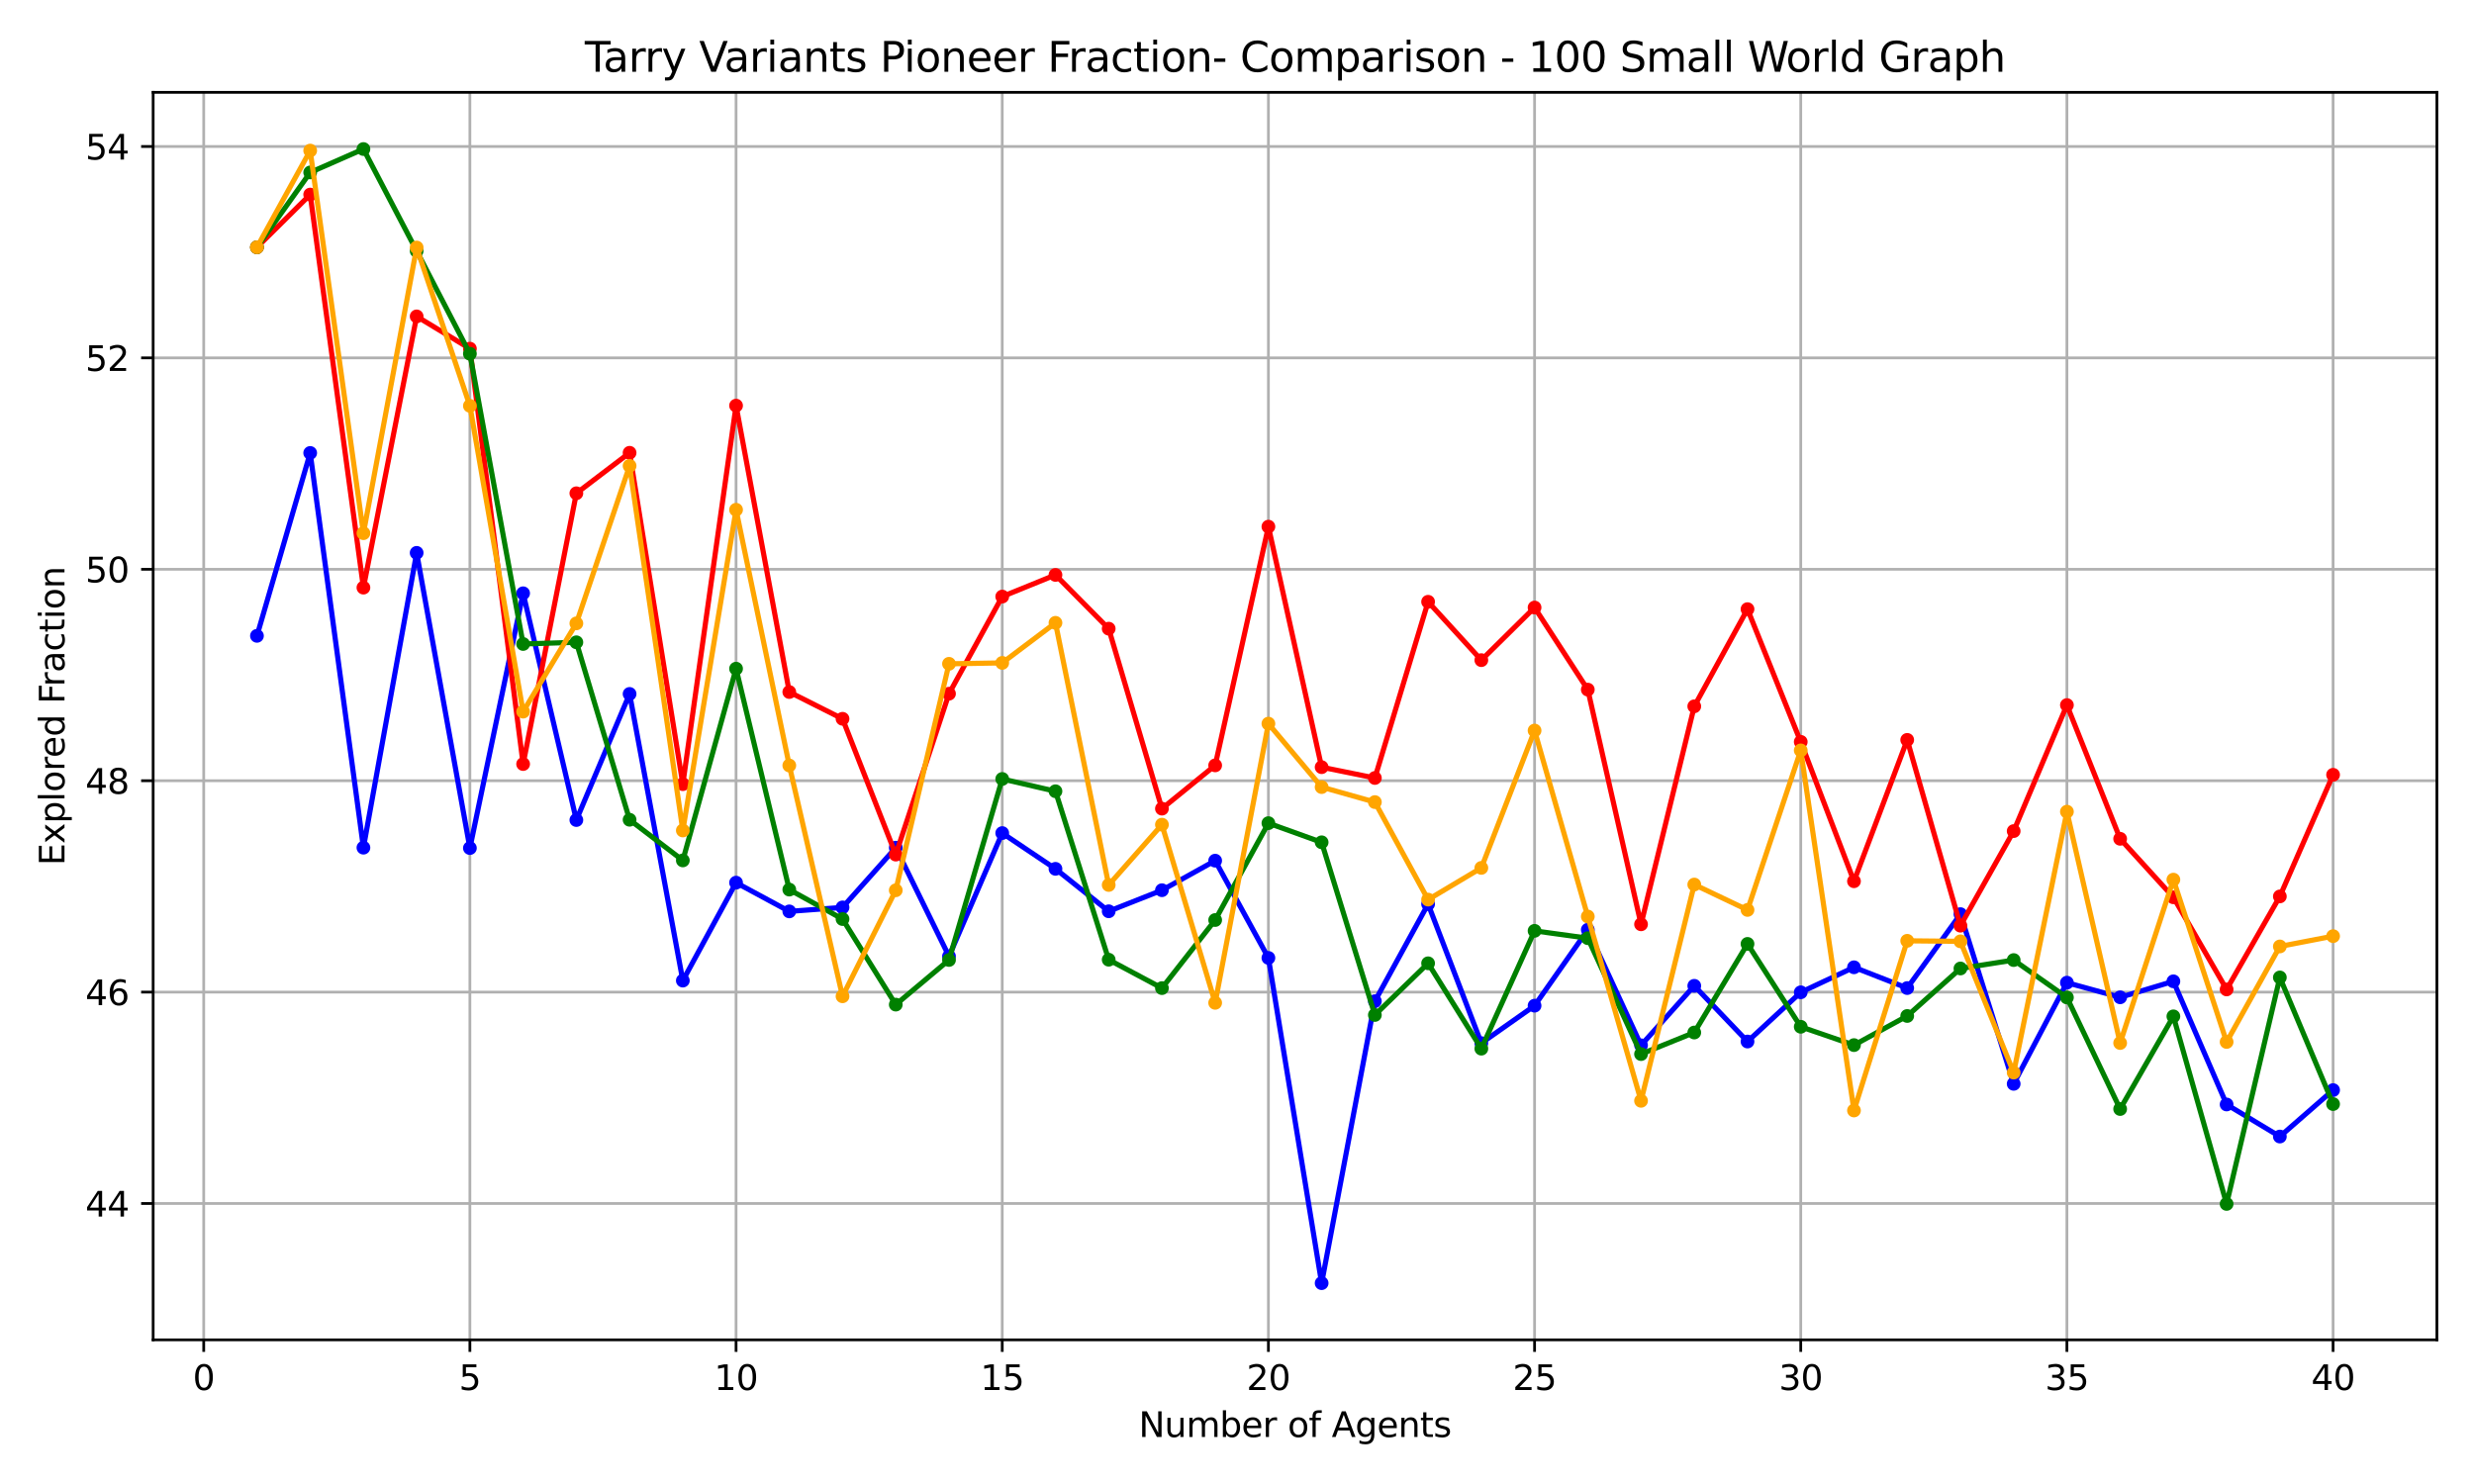 <?xml version="1.0" encoding="utf-8" standalone="no"?>
<!DOCTYPE svg PUBLIC "-//W3C//DTD SVG 1.1//EN"
  "http://www.w3.org/Graphics/SVG/1.1/DTD/svg11.dtd">
<svg xmlns:xlink="http://www.w3.org/1999/xlink" width="720pt" height="432pt" viewBox="0 0 720 432" xmlns="http://www.w3.org/2000/svg" version="1.1">
 <defs>
  <style type="text/css">*{stroke-linejoin: round; stroke-linecap: butt}</style>
 </defs>
 <g id="figure_1">
  <g id="patch_1">
   <path d="M 0 432 
L 720 432 
L 720 0 
L 0 0 
z
" style="fill: #ffffff"/>
  </g>
  <g id="axes_1">
   <g id="patch_2">
    <path d="M 44.57 390.04 
L 709.2 390.04 
L 709.2 26.88 
L 44.57 26.88 
z
" style="fill: #ffffff"/>
   </g>
   <g id="matplotlib.axis_1">
    <g id="xtick_1">
     <g id="line2d_1">
      <path d="M 59.288 390.04 
L 59.288 26.88 
" clip-path="url(#p7e741eb020)" style="fill: none; stroke: #b0b0b0; stroke-width: 0.8; stroke-linecap: square"/>
     </g>
     <g id="line2d_2">
      <defs>
       <path id="m0d3b7a747f" d="M 0 0 
L 0 3.5 
" style="stroke: #000000; stroke-width: 0.8"/>
      </defs>
      <g>
       <use xlink:href="#m0d3b7a747f" x="59.288" y="390.04" style="stroke: #000000; stroke-width: 0.8"/>
      </g>
     </g>
     <g id="text_1">
      <!-- 0 -->
      <g transform="translate(56.107 404.638) scale(0.1 -0.1)">
       <defs>
        <path id="DejaVuSans-30" d="M 2034 4250 
Q 1547 4250 1301 3770 
Q 1056 3291 1056 2328 
Q 1056 1369 1301 889 
Q 1547 409 2034 409 
Q 2525 409 2770 889 
Q 3016 1369 3016 2328 
Q 3016 3291 2770 3770 
Q 2525 4250 2034 4250 
z
M 2034 4750 
Q 2819 4750 3233 4129 
Q 3647 3509 3647 2328 
Q 3647 1150 3233 529 
Q 2819 -91 2034 -91 
Q 1250 -91 836 529 
Q 422 1150 422 2328 
Q 422 3509 836 4129 
Q 1250 4750 2034 4750 
z
" transform="scale(0.016)"/>
       </defs>
       <use xlink:href="#DejaVuSans-30"/>
      </g>
     </g>
    </g>
    <g id="xtick_2">
     <g id="line2d_3">
      <path d="M 136.751 390.04 
L 136.751 26.88 
" clip-path="url(#p7e741eb020)" style="fill: none; stroke: #b0b0b0; stroke-width: 0.8; stroke-linecap: square"/>
     </g>
     <g id="line2d_4">
      <g>
       <use xlink:href="#m0d3b7a747f" x="136.751" y="390.04" style="stroke: #000000; stroke-width: 0.8"/>
      </g>
     </g>
     <g id="text_2">
      <!-- 5 -->
      <g transform="translate(133.569 404.638) scale(0.1 -0.1)">
       <defs>
        <path id="DejaVuSans-35" d="M 691 4666 
L 3169 4666 
L 3169 4134 
L 1269 4134 
L 1269 2991 
Q 1406 3038 1543 3061 
Q 1681 3084 1819 3084 
Q 2600 3084 3056 2656 
Q 3513 2228 3513 1497 
Q 3513 744 3044 326 
Q 2575 -91 1722 -91 
Q 1428 -91 1123 -41 
Q 819 9 494 109 
L 494 744 
Q 775 591 1075 516 
Q 1375 441 1709 441 
Q 2250 441 2565 725 
Q 2881 1009 2881 1497 
Q 2881 1984 2565 2268 
Q 2250 2553 1709 2553 
Q 1456 2553 1204 2497 
Q 953 2441 691 2322 
L 691 4666 
z
" transform="scale(0.016)"/>
       </defs>
       <use xlink:href="#DejaVuSans-35"/>
      </g>
     </g>
    </g>
    <g id="xtick_3">
     <g id="line2d_5">
      <path d="M 214.213 390.04 
L 214.213 26.88 
" clip-path="url(#p7e741eb020)" style="fill: none; stroke: #b0b0b0; stroke-width: 0.8; stroke-linecap: square"/>
     </g>
     <g id="line2d_6">
      <g>
       <use xlink:href="#m0d3b7a747f" x="214.213" y="390.04" style="stroke: #000000; stroke-width: 0.8"/>
      </g>
     </g>
     <g id="text_3">
      <!-- 10 -->
      <g transform="translate(207.851 404.638) scale(0.1 -0.1)">
       <defs>
        <path id="DejaVuSans-31" d="M 794 531 
L 1825 531 
L 1825 4091 
L 703 3866 
L 703 4441 
L 1819 4666 
L 2450 4666 
L 2450 531 
L 3481 531 
L 3481 0 
L 794 0 
L 794 531 
z
" transform="scale(0.016)"/>
       </defs>
       <use xlink:href="#DejaVuSans-31"/>
       <use xlink:href="#DejaVuSans-30" x="63.623"/>
      </g>
     </g>
    </g>
    <g id="xtick_4">
     <g id="line2d_7">
      <path d="M 291.676 390.04 
L 291.676 26.88 
" clip-path="url(#p7e741eb020)" style="fill: none; stroke: #b0b0b0; stroke-width: 0.8; stroke-linecap: square"/>
     </g>
     <g id="line2d_8">
      <g>
       <use xlink:href="#m0d3b7a747f" x="291.676" y="390.04" style="stroke: #000000; stroke-width: 0.8"/>
      </g>
     </g>
     <g id="text_4">
      <!-- 15 -->
      <g transform="translate(285.314 404.638) scale(0.1 -0.1)">
       <use xlink:href="#DejaVuSans-31"/>
       <use xlink:href="#DejaVuSans-35" x="63.623"/>
      </g>
     </g>
    </g>
    <g id="xtick_5">
     <g id="line2d_9">
      <path d="M 369.139 390.04 
L 369.139 26.88 
" clip-path="url(#p7e741eb020)" style="fill: none; stroke: #b0b0b0; stroke-width: 0.8; stroke-linecap: square"/>
     </g>
     <g id="line2d_10">
      <g>
       <use xlink:href="#m0d3b7a747f" x="369.139" y="390.04" style="stroke: #000000; stroke-width: 0.8"/>
      </g>
     </g>
     <g id="text_5">
      <!-- 20 -->
      <g transform="translate(362.776 404.638) scale(0.1 -0.1)">
       <defs>
        <path id="DejaVuSans-32" d="M 1228 531 
L 3431 531 
L 3431 0 
L 469 0 
L 469 531 
Q 828 903 1448 1529 
Q 2069 2156 2228 2338 
Q 2531 2678 2651 2914 
Q 2772 3150 2772 3378 
Q 2772 3750 2511 3984 
Q 2250 4219 1831 4219 
Q 1534 4219 1204 4116 
Q 875 4013 500 3803 
L 500 4441 
Q 881 4594 1212 4672 
Q 1544 4750 1819 4750 
Q 2544 4750 2975 4387 
Q 3406 4025 3406 3419 
Q 3406 3131 3298 2873 
Q 3191 2616 2906 2266 
Q 2828 2175 2409 1742 
Q 1991 1309 1228 531 
z
" transform="scale(0.016)"/>
       </defs>
       <use xlink:href="#DejaVuSans-32"/>
       <use xlink:href="#DejaVuSans-30" x="63.623"/>
      </g>
     </g>
    </g>
    <g id="xtick_6">
     <g id="line2d_11">
      <path d="M 446.601 390.04 
L 446.601 26.88 
" clip-path="url(#p7e741eb020)" style="fill: none; stroke: #b0b0b0; stroke-width: 0.8; stroke-linecap: square"/>
     </g>
     <g id="line2d_12">
      <g>
       <use xlink:href="#m0d3b7a747f" x="446.601" y="390.04" style="stroke: #000000; stroke-width: 0.8"/>
      </g>
     </g>
     <g id="text_6">
      <!-- 25 -->
      <g transform="translate(440.239 404.638) scale(0.1 -0.1)">
       <use xlink:href="#DejaVuSans-32"/>
       <use xlink:href="#DejaVuSans-35" x="63.623"/>
      </g>
     </g>
    </g>
    <g id="xtick_7">
     <g id="line2d_13">
      <path d="M 524.064 390.04 
L 524.064 26.88 
" clip-path="url(#p7e741eb020)" style="fill: none; stroke: #b0b0b0; stroke-width: 0.8; stroke-linecap: square"/>
     </g>
     <g id="line2d_14">
      <g>
       <use xlink:href="#m0d3b7a747f" x="524.064" y="390.04" style="stroke: #000000; stroke-width: 0.8"/>
      </g>
     </g>
     <g id="text_7">
      <!-- 30 -->
      <g transform="translate(517.702 404.638) scale(0.1 -0.1)">
       <defs>
        <path id="DejaVuSans-33" d="M 2597 2516 
Q 3050 2419 3304 2112 
Q 3559 1806 3559 1356 
Q 3559 666 3084 287 
Q 2609 -91 1734 -91 
Q 1441 -91 1130 -33 
Q 819 25 488 141 
L 488 750 
Q 750 597 1062 519 
Q 1375 441 1716 441 
Q 2309 441 2620 675 
Q 2931 909 2931 1356 
Q 2931 1769 2642 2001 
Q 2353 2234 1838 2234 
L 1294 2234 
L 1294 2753 
L 1863 2753 
Q 2328 2753 2575 2939 
Q 2822 3125 2822 3475 
Q 2822 3834 2567 4026 
Q 2313 4219 1838 4219 
Q 1578 4219 1281 4162 
Q 984 4106 628 3988 
L 628 4550 
Q 988 4650 1302 4700 
Q 1616 4750 1894 4750 
Q 2613 4750 3031 4423 
Q 3450 4097 3450 3541 
Q 3450 3153 3228 2886 
Q 3006 2619 2597 2516 
z
" transform="scale(0.016)"/>
       </defs>
       <use xlink:href="#DejaVuSans-33"/>
       <use xlink:href="#DejaVuSans-30" x="63.623"/>
      </g>
     </g>
    </g>
    <g id="xtick_8">
     <g id="line2d_15">
      <path d="M 601.527 390.04 
L 601.527 26.88 
" clip-path="url(#p7e741eb020)" style="fill: none; stroke: #b0b0b0; stroke-width: 0.8; stroke-linecap: square"/>
     </g>
     <g id="line2d_16">
      <g>
       <use xlink:href="#m0d3b7a747f" x="601.527" y="390.04" style="stroke: #000000; stroke-width: 0.8"/>
      </g>
     </g>
     <g id="text_8">
      <!-- 35 -->
      <g transform="translate(595.164 404.638) scale(0.1 -0.1)">
       <use xlink:href="#DejaVuSans-33"/>
       <use xlink:href="#DejaVuSans-35" x="63.623"/>
      </g>
     </g>
    </g>
    <g id="xtick_9">
     <g id="line2d_17">
      <path d="M 678.99 390.04 
L 678.99 26.88 
" clip-path="url(#p7e741eb020)" style="fill: none; stroke: #b0b0b0; stroke-width: 0.8; stroke-linecap: square"/>
     </g>
     <g id="line2d_18">
      <g>
       <use xlink:href="#m0d3b7a747f" x="678.99" y="390.04" style="stroke: #000000; stroke-width: 0.8"/>
      </g>
     </g>
     <g id="text_9">
      <!-- 40 -->
      <g transform="translate(672.627 404.638) scale(0.1 -0.1)">
       <defs>
        <path id="DejaVuSans-34" d="M 2419 4116 
L 825 1625 
L 2419 1625 
L 2419 4116 
z
M 2253 4666 
L 3047 4666 
L 3047 1625 
L 3713 1625 
L 3713 1100 
L 3047 1100 
L 3047 0 
L 2419 0 
L 2419 1100 
L 313 1100 
L 313 1709 
L 2253 4666 
z
" transform="scale(0.016)"/>
       </defs>
       <use xlink:href="#DejaVuSans-34"/>
       <use xlink:href="#DejaVuSans-30" x="63.623"/>
      </g>
     </g>
    </g>
    <g id="text_10">
     <!-- Number of Agents -->
     <g transform="translate(331.397 418.317) scale(0.1 -0.1)">
      <defs>
       <path id="DejaVuSans-4e" d="M 628 4666 
L 1478 4666 
L 3547 763 
L 3547 4666 
L 4159 4666 
L 4159 0 
L 3309 0 
L 1241 3903 
L 1241 0 
L 628 0 
L 628 4666 
z
" transform="scale(0.016)"/>
       <path id="DejaVuSans-75" d="M 544 1381 
L 544 3500 
L 1119 3500 
L 1119 1403 
Q 1119 906 1312 657 
Q 1506 409 1894 409 
Q 2359 409 2629 706 
Q 2900 1003 2900 1516 
L 2900 3500 
L 3475 3500 
L 3475 0 
L 2900 0 
L 2900 538 
Q 2691 219 2414 64 
Q 2138 -91 1772 -91 
Q 1169 -91 856 284 
Q 544 659 544 1381 
z
M 1991 3584 
L 1991 3584 
z
" transform="scale(0.016)"/>
       <path id="DejaVuSans-6d" d="M 3328 2828 
Q 3544 3216 3844 3400 
Q 4144 3584 4550 3584 
Q 5097 3584 5394 3201 
Q 5691 2819 5691 2113 
L 5691 0 
L 5113 0 
L 5113 2094 
Q 5113 2597 4934 2840 
Q 4756 3084 4391 3084 
Q 3944 3084 3684 2787 
Q 3425 2491 3425 1978 
L 3425 0 
L 2847 0 
L 2847 2094 
Q 2847 2600 2669 2842 
Q 2491 3084 2119 3084 
Q 1678 3084 1418 2786 
Q 1159 2488 1159 1978 
L 1159 0 
L 581 0 
L 581 3500 
L 1159 3500 
L 1159 2956 
Q 1356 3278 1631 3431 
Q 1906 3584 2284 3584 
Q 2666 3584 2933 3390 
Q 3200 3197 3328 2828 
z
" transform="scale(0.016)"/>
       <path id="DejaVuSans-62" d="M 3116 1747 
Q 3116 2381 2855 2742 
Q 2594 3103 2138 3103 
Q 1681 3103 1420 2742 
Q 1159 2381 1159 1747 
Q 1159 1113 1420 752 
Q 1681 391 2138 391 
Q 2594 391 2855 752 
Q 3116 1113 3116 1747 
z
M 1159 2969 
Q 1341 3281 1617 3432 
Q 1894 3584 2278 3584 
Q 2916 3584 3314 3078 
Q 3713 2572 3713 1747 
Q 3713 922 3314 415 
Q 2916 -91 2278 -91 
Q 1894 -91 1617 61 
Q 1341 213 1159 525 
L 1159 0 
L 581 0 
L 581 4863 
L 1159 4863 
L 1159 2969 
z
" transform="scale(0.016)"/>
       <path id="DejaVuSans-65" d="M 3597 1894 
L 3597 1613 
L 953 1613 
Q 991 1019 1311 708 
Q 1631 397 2203 397 
Q 2534 397 2845 478 
Q 3156 559 3463 722 
L 3463 178 
Q 3153 47 2828 -22 
Q 2503 -91 2169 -91 
Q 1331 -91 842 396 
Q 353 884 353 1716 
Q 353 2575 817 3079 
Q 1281 3584 2069 3584 
Q 2775 3584 3186 3129 
Q 3597 2675 3597 1894 
z
M 3022 2063 
Q 3016 2534 2758 2815 
Q 2500 3097 2075 3097 
Q 1594 3097 1305 2825 
Q 1016 2553 972 2059 
L 3022 2063 
z
" transform="scale(0.016)"/>
       <path id="DejaVuSans-72" d="M 2631 2963 
Q 2534 3019 2420 3045 
Q 2306 3072 2169 3072 
Q 1681 3072 1420 2755 
Q 1159 2438 1159 1844 
L 1159 0 
L 581 0 
L 581 3500 
L 1159 3500 
L 1159 2956 
Q 1341 3275 1631 3429 
Q 1922 3584 2338 3584 
Q 2397 3584 2469 3576 
Q 2541 3569 2628 3553 
L 2631 2963 
z
" transform="scale(0.016)"/>
       <path id="DejaVuSans-20" transform="scale(0.016)"/>
       <path id="DejaVuSans-6f" d="M 1959 3097 
Q 1497 3097 1228 2736 
Q 959 2375 959 1747 
Q 959 1119 1226 758 
Q 1494 397 1959 397 
Q 2419 397 2687 759 
Q 2956 1122 2956 1747 
Q 2956 2369 2687 2733 
Q 2419 3097 1959 3097 
z
M 1959 3584 
Q 2709 3584 3137 3096 
Q 3566 2609 3566 1747 
Q 3566 888 3137 398 
Q 2709 -91 1959 -91 
Q 1206 -91 779 398 
Q 353 888 353 1747 
Q 353 2609 779 3096 
Q 1206 3584 1959 3584 
z
" transform="scale(0.016)"/>
       <path id="DejaVuSans-66" d="M 2375 4863 
L 2375 4384 
L 1825 4384 
Q 1516 4384 1395 4259 
Q 1275 4134 1275 3809 
L 1275 3500 
L 2222 3500 
L 2222 3053 
L 1275 3053 
L 1275 0 
L 697 0 
L 697 3053 
L 147 3053 
L 147 3500 
L 697 3500 
L 697 3744 
Q 697 4328 969 4595 
Q 1241 4863 1831 4863 
L 2375 4863 
z
" transform="scale(0.016)"/>
       <path id="DejaVuSans-41" d="M 2188 4044 
L 1331 1722 
L 3047 1722 
L 2188 4044 
z
M 1831 4666 
L 2547 4666 
L 4325 0 
L 3669 0 
L 3244 1197 
L 1141 1197 
L 716 0 
L 50 0 
L 1831 4666 
z
" transform="scale(0.016)"/>
       <path id="DejaVuSans-67" d="M 2906 1791 
Q 2906 2416 2648 2759 
Q 2391 3103 1925 3103 
Q 1463 3103 1205 2759 
Q 947 2416 947 1791 
Q 947 1169 1205 825 
Q 1463 481 1925 481 
Q 2391 481 2648 825 
Q 2906 1169 2906 1791 
z
M 3481 434 
Q 3481 -459 3084 -895 
Q 2688 -1331 1869 -1331 
Q 1566 -1331 1297 -1286 
Q 1028 -1241 775 -1147 
L 775 -588 
Q 1028 -725 1275 -790 
Q 1522 -856 1778 -856 
Q 2344 -856 2625 -561 
Q 2906 -266 2906 331 
L 2906 616 
Q 2728 306 2450 153 
Q 2172 0 1784 0 
Q 1141 0 747 490 
Q 353 981 353 1791 
Q 353 2603 747 3093 
Q 1141 3584 1784 3584 
Q 2172 3584 2450 3431 
Q 2728 3278 2906 2969 
L 2906 3500 
L 3481 3500 
L 3481 434 
z
" transform="scale(0.016)"/>
       <path id="DejaVuSans-6e" d="M 3513 2113 
L 3513 0 
L 2938 0 
L 2938 2094 
Q 2938 2591 2744 2837 
Q 2550 3084 2163 3084 
Q 1697 3084 1428 2787 
Q 1159 2491 1159 1978 
L 1159 0 
L 581 0 
L 581 3500 
L 1159 3500 
L 1159 2956 
Q 1366 3272 1645 3428 
Q 1925 3584 2291 3584 
Q 2894 3584 3203 3211 
Q 3513 2838 3513 2113 
z
" transform="scale(0.016)"/>
       <path id="DejaVuSans-74" d="M 1172 4494 
L 1172 3500 
L 2356 3500 
L 2356 3053 
L 1172 3053 
L 1172 1153 
Q 1172 725 1289 603 
Q 1406 481 1766 481 
L 2356 481 
L 2356 0 
L 1766 0 
Q 1100 0 847 248 
Q 594 497 594 1153 
L 594 3053 
L 172 3053 
L 172 3500 
L 594 3500 
L 594 4494 
L 1172 4494 
z
" transform="scale(0.016)"/>
       <path id="DejaVuSans-73" d="M 2834 3397 
L 2834 2853 
Q 2591 2978 2328 3040 
Q 2066 3103 1784 3103 
Q 1356 3103 1142 2972 
Q 928 2841 928 2578 
Q 928 2378 1081 2264 
Q 1234 2150 1697 2047 
L 1894 2003 
Q 2506 1872 2764 1633 
Q 3022 1394 3022 966 
Q 3022 478 2636 193 
Q 2250 -91 1575 -91 
Q 1294 -91 989 -36 
Q 684 19 347 128 
L 347 722 
Q 666 556 975 473 
Q 1284 391 1588 391 
Q 1994 391 2212 530 
Q 2431 669 2431 922 
Q 2431 1156 2273 1281 
Q 2116 1406 1581 1522 
L 1381 1569 
Q 847 1681 609 1914 
Q 372 2147 372 2553 
Q 372 3047 722 3315 
Q 1072 3584 1716 3584 
Q 2034 3584 2315 3537 
Q 2597 3491 2834 3397 
z
" transform="scale(0.016)"/>
      </defs>
      <use xlink:href="#DejaVuSans-4e"/>
      <use xlink:href="#DejaVuSans-75" x="74.805"/>
      <use xlink:href="#DejaVuSans-6d" x="138.184"/>
      <use xlink:href="#DejaVuSans-62" x="235.596"/>
      <use xlink:href="#DejaVuSans-65" x="299.072"/>
      <use xlink:href="#DejaVuSans-72" x="360.596"/>
      <use xlink:href="#DejaVuSans-20" x="401.709"/>
      <use xlink:href="#DejaVuSans-6f" x="433.496"/>
      <use xlink:href="#DejaVuSans-66" x="494.678"/>
      <use xlink:href="#DejaVuSans-20" x="529.883"/>
      <use xlink:href="#DejaVuSans-41" x="561.67"/>
      <use xlink:href="#DejaVuSans-67" x="630.078"/>
      <use xlink:href="#DejaVuSans-65" x="693.555"/>
      <use xlink:href="#DejaVuSans-6e" x="755.078"/>
      <use xlink:href="#DejaVuSans-74" x="818.457"/>
      <use xlink:href="#DejaVuSans-73" x="857.666"/>
     </g>
    </g>
   </g>
   <g id="matplotlib.axis_2">
    <g id="ytick_1">
     <g id="line2d_19">
      <path d="M 44.57 350.348 
L 709.2 350.348 
" clip-path="url(#p7e741eb020)" style="fill: none; stroke: #b0b0b0; stroke-width: 0.8; stroke-linecap: square"/>
     </g>
     <g id="line2d_20">
      <defs>
       <path id="m5727ff3e55" d="M 0 0 
L -3.5 0 
" style="stroke: #000000; stroke-width: 0.8"/>
      </defs>
      <g>
       <use xlink:href="#m5727ff3e55" x="44.57" y="350.348" style="stroke: #000000; stroke-width: 0.8"/>
      </g>
     </g>
     <g id="text_11">
      <!-- 44 -->
      <g transform="translate(24.845 354.147) scale(0.1 -0.1)">
       <use xlink:href="#DejaVuSans-34"/>
       <use xlink:href="#DejaVuSans-34" x="63.623"/>
      </g>
     </g>
    </g>
    <g id="ytick_2">
     <g id="line2d_21">
      <path d="M 44.57 288.807 
L 709.2 288.807 
" clip-path="url(#p7e741eb020)" style="fill: none; stroke: #b0b0b0; stroke-width: 0.8; stroke-linecap: square"/>
     </g>
     <g id="line2d_22">
      <g>
       <use xlink:href="#m5727ff3e55" x="44.57" y="288.807" style="stroke: #000000; stroke-width: 0.8"/>
      </g>
     </g>
     <g id="text_12">
      <!-- 46 -->
      <g transform="translate(24.845 292.606) scale(0.1 -0.1)">
       <defs>
        <path id="DejaVuSans-36" d="M 2113 2584 
Q 1688 2584 1439 2293 
Q 1191 2003 1191 1497 
Q 1191 994 1439 701 
Q 1688 409 2113 409 
Q 2538 409 2786 701 
Q 3034 994 3034 1497 
Q 3034 2003 2786 2293 
Q 2538 2584 2113 2584 
z
M 3366 4563 
L 3366 3988 
Q 3128 4100 2886 4159 
Q 2644 4219 2406 4219 
Q 1781 4219 1451 3797 
Q 1122 3375 1075 2522 
Q 1259 2794 1537 2939 
Q 1816 3084 2150 3084 
Q 2853 3084 3261 2657 
Q 3669 2231 3669 1497 
Q 3669 778 3244 343 
Q 2819 -91 2113 -91 
Q 1303 -91 875 529 
Q 447 1150 447 2328 
Q 447 3434 972 4092 
Q 1497 4750 2381 4750 
Q 2619 4750 2861 4703 
Q 3103 4656 3366 4563 
z
" transform="scale(0.016)"/>
       </defs>
       <use xlink:href="#DejaVuSans-34"/>
       <use xlink:href="#DejaVuSans-36" x="63.623"/>
      </g>
     </g>
    </g>
    <g id="ytick_3">
     <g id="line2d_23">
      <path d="M 44.57 227.266 
L 709.2 227.266 
" clip-path="url(#p7e741eb020)" style="fill: none; stroke: #b0b0b0; stroke-width: 0.8; stroke-linecap: square"/>
     </g>
     <g id="line2d_24">
      <g>
       <use xlink:href="#m5727ff3e55" x="44.57" y="227.266" style="stroke: #000000; stroke-width: 0.8"/>
      </g>
     </g>
     <g id="text_13">
      <!-- 48 -->
      <g transform="translate(24.845 231.065) scale(0.1 -0.1)">
       <defs>
        <path id="DejaVuSans-38" d="M 2034 2216 
Q 1584 2216 1326 1975 
Q 1069 1734 1069 1313 
Q 1069 891 1326 650 
Q 1584 409 2034 409 
Q 2484 409 2743 651 
Q 3003 894 3003 1313 
Q 3003 1734 2745 1975 
Q 2488 2216 2034 2216 
z
M 1403 2484 
Q 997 2584 770 2862 
Q 544 3141 544 3541 
Q 544 4100 942 4425 
Q 1341 4750 2034 4750 
Q 2731 4750 3128 4425 
Q 3525 4100 3525 3541 
Q 3525 3141 3298 2862 
Q 3072 2584 2669 2484 
Q 3125 2378 3379 2068 
Q 3634 1759 3634 1313 
Q 3634 634 3220 271 
Q 2806 -91 2034 -91 
Q 1263 -91 848 271 
Q 434 634 434 1313 
Q 434 1759 690 2068 
Q 947 2378 1403 2484 
z
M 1172 3481 
Q 1172 3119 1398 2916 
Q 1625 2713 2034 2713 
Q 2441 2713 2670 2916 
Q 2900 3119 2900 3481 
Q 2900 3844 2670 4047 
Q 2441 4250 2034 4250 
Q 1625 4250 1398 4047 
Q 1172 3844 1172 3481 
z
" transform="scale(0.016)"/>
       </defs>
       <use xlink:href="#DejaVuSans-34"/>
       <use xlink:href="#DejaVuSans-38" x="63.623"/>
      </g>
     </g>
    </g>
    <g id="ytick_4">
     <g id="line2d_25">
      <path d="M 44.57 165.725 
L 709.2 165.725 
" clip-path="url(#p7e741eb020)" style="fill: none; stroke: #b0b0b0; stroke-width: 0.8; stroke-linecap: square"/>
     </g>
     <g id="line2d_26">
      <g>
       <use xlink:href="#m5727ff3e55" x="44.57" y="165.725" style="stroke: #000000; stroke-width: 0.8"/>
      </g>
     </g>
     <g id="text_14">
      <!-- 50 -->
      <g transform="translate(24.845 169.525) scale(0.1 -0.1)">
       <use xlink:href="#DejaVuSans-35"/>
       <use xlink:href="#DejaVuSans-30" x="63.623"/>
      </g>
     </g>
    </g>
    <g id="ytick_5">
     <g id="line2d_27">
      <path d="M 44.57 104.184 
L 709.2 104.184 
" clip-path="url(#p7e741eb020)" style="fill: none; stroke: #b0b0b0; stroke-width: 0.8; stroke-linecap: square"/>
     </g>
     <g id="line2d_28">
      <g>
       <use xlink:href="#m5727ff3e55" x="44.57" y="104.184" style="stroke: #000000; stroke-width: 0.8"/>
      </g>
     </g>
     <g id="text_15">
      <!-- 52 -->
      <g transform="translate(24.845 107.984) scale(0.1 -0.1)">
       <use xlink:href="#DejaVuSans-35"/>
       <use xlink:href="#DejaVuSans-32" x="63.623"/>
      </g>
     </g>
    </g>
    <g id="ytick_6">
     <g id="line2d_29">
      <path d="M 44.57 42.644 
L 709.2 42.644 
" clip-path="url(#p7e741eb020)" style="fill: none; stroke: #b0b0b0; stroke-width: 0.8; stroke-linecap: square"/>
     </g>
     <g id="line2d_30">
      <g>
       <use xlink:href="#m5727ff3e55" x="44.57" y="42.644" style="stroke: #000000; stroke-width: 0.8"/>
      </g>
     </g>
     <g id="text_16">
      <!-- 54 -->
      <g transform="translate(24.845 46.443) scale(0.1 -0.1)">
       <use xlink:href="#DejaVuSans-35"/>
       <use xlink:href="#DejaVuSans-34" x="63.623"/>
      </g>
     </g>
    </g>
    <g id="text_17">
     <!-- Explored Fraction -->
     <g transform="translate(18.765 251.944) rotate(-90) scale(0.1 -0.1)">
      <defs>
       <path id="DejaVuSans-45" d="M 628 4666 
L 3578 4666 
L 3578 4134 
L 1259 4134 
L 1259 2753 
L 3481 2753 
L 3481 2222 
L 1259 2222 
L 1259 531 
L 3634 531 
L 3634 0 
L 628 0 
L 628 4666 
z
" transform="scale(0.016)"/>
       <path id="DejaVuSans-78" d="M 3513 3500 
L 2247 1797 
L 3578 0 
L 2900 0 
L 1881 1375 
L 863 0 
L 184 0 
L 1544 1831 
L 300 3500 
L 978 3500 
L 1906 2253 
L 2834 3500 
L 3513 3500 
z
" transform="scale(0.016)"/>
       <path id="DejaVuSans-70" d="M 1159 525 
L 1159 -1331 
L 581 -1331 
L 581 3500 
L 1159 3500 
L 1159 2969 
Q 1341 3281 1617 3432 
Q 1894 3584 2278 3584 
Q 2916 3584 3314 3078 
Q 3713 2572 3713 1747 
Q 3713 922 3314 415 
Q 2916 -91 2278 -91 
Q 1894 -91 1617 61 
Q 1341 213 1159 525 
z
M 3116 1747 
Q 3116 2381 2855 2742 
Q 2594 3103 2138 3103 
Q 1681 3103 1420 2742 
Q 1159 2381 1159 1747 
Q 1159 1113 1420 752 
Q 1681 391 2138 391 
Q 2594 391 2855 752 
Q 3116 1113 3116 1747 
z
" transform="scale(0.016)"/>
       <path id="DejaVuSans-6c" d="M 603 4863 
L 1178 4863 
L 1178 0 
L 603 0 
L 603 4863 
z
" transform="scale(0.016)"/>
       <path id="DejaVuSans-64" d="M 2906 2969 
L 2906 4863 
L 3481 4863 
L 3481 0 
L 2906 0 
L 2906 525 
Q 2725 213 2448 61 
Q 2172 -91 1784 -91 
Q 1150 -91 751 415 
Q 353 922 353 1747 
Q 353 2572 751 3078 
Q 1150 3584 1784 3584 
Q 2172 3584 2448 3432 
Q 2725 3281 2906 2969 
z
M 947 1747 
Q 947 1113 1208 752 
Q 1469 391 1925 391 
Q 2381 391 2643 752 
Q 2906 1113 2906 1747 
Q 2906 2381 2643 2742 
Q 2381 3103 1925 3103 
Q 1469 3103 1208 2742 
Q 947 2381 947 1747 
z
" transform="scale(0.016)"/>
       <path id="DejaVuSans-46" d="M 628 4666 
L 3309 4666 
L 3309 4134 
L 1259 4134 
L 1259 2759 
L 3109 2759 
L 3109 2228 
L 1259 2228 
L 1259 0 
L 628 0 
L 628 4666 
z
" transform="scale(0.016)"/>
       <path id="DejaVuSans-61" d="M 2194 1759 
Q 1497 1759 1228 1600 
Q 959 1441 959 1056 
Q 959 750 1161 570 
Q 1363 391 1709 391 
Q 2188 391 2477 730 
Q 2766 1069 2766 1631 
L 2766 1759 
L 2194 1759 
z
M 3341 1997 
L 3341 0 
L 2766 0 
L 2766 531 
Q 2569 213 2275 61 
Q 1981 -91 1556 -91 
Q 1019 -91 701 211 
Q 384 513 384 1019 
Q 384 1609 779 1909 
Q 1175 2209 1959 2209 
L 2766 2209 
L 2766 2266 
Q 2766 2663 2505 2880 
Q 2244 3097 1772 3097 
Q 1472 3097 1187 3025 
Q 903 2953 641 2809 
L 641 3341 
Q 956 3463 1253 3523 
Q 1550 3584 1831 3584 
Q 2591 3584 2966 3190 
Q 3341 2797 3341 1997 
z
" transform="scale(0.016)"/>
       <path id="DejaVuSans-63" d="M 3122 3366 
L 3122 2828 
Q 2878 2963 2633 3030 
Q 2388 3097 2138 3097 
Q 1578 3097 1268 2742 
Q 959 2388 959 1747 
Q 959 1106 1268 751 
Q 1578 397 2138 397 
Q 2388 397 2633 464 
Q 2878 531 3122 666 
L 3122 134 
Q 2881 22 2623 -34 
Q 2366 -91 2075 -91 
Q 1284 -91 818 406 
Q 353 903 353 1747 
Q 353 2603 823 3093 
Q 1294 3584 2113 3584 
Q 2378 3584 2631 3529 
Q 2884 3475 3122 3366 
z
" transform="scale(0.016)"/>
       <path id="DejaVuSans-69" d="M 603 3500 
L 1178 3500 
L 1178 0 
L 603 0 
L 603 3500 
z
M 603 4863 
L 1178 4863 
L 1178 4134 
L 603 4134 
L 603 4863 
z
" transform="scale(0.016)"/>
      </defs>
      <use xlink:href="#DejaVuSans-45"/>
      <use xlink:href="#DejaVuSans-78" x="63.184"/>
      <use xlink:href="#DejaVuSans-70" x="122.363"/>
      <use xlink:href="#DejaVuSans-6c" x="185.84"/>
      <use xlink:href="#DejaVuSans-6f" x="213.623"/>
      <use xlink:href="#DejaVuSans-72" x="274.805"/>
      <use xlink:href="#DejaVuSans-65" x="313.668"/>
      <use xlink:href="#DejaVuSans-64" x="375.191"/>
      <use xlink:href="#DejaVuSans-20" x="438.668"/>
      <use xlink:href="#DejaVuSans-46" x="470.455"/>
      <use xlink:href="#DejaVuSans-72" x="520.725"/>
      <use xlink:href="#DejaVuSans-61" x="561.838"/>
      <use xlink:href="#DejaVuSans-63" x="623.117"/>
      <use xlink:href="#DejaVuSans-74" x="678.098"/>
      <use xlink:href="#DejaVuSans-69" x="717.307"/>
      <use xlink:href="#DejaVuSans-6f" x="745.09"/>
      <use xlink:href="#DejaVuSans-6e" x="806.271"/>
     </g>
    </g>
   </g>
   <g id="line2d_31">
    <path d="M 74.78 185.096 
L 90.273 131.857 
L 105.766 246.761 
L 121.258 160.938 
L 136.751 246.876 
L 152.243 172.707 
L 167.736 238.717 
L 183.228 202.005 
L 198.721 285.459 
L 214.213 256.946 
L 229.706 265.309 
L 245.198 264.15 
L 260.691 246.767 
L 276.183 278.383 
L 291.676 242.514 
L 307.169 252.922 
L 322.661 265.277 
L 338.154 259.147 
L 353.646 250.545 
L 369.139 278.853 
L 384.631 373.533 
L 400.124 291.456 
L 415.616 263.177 
L 431.109 303.668 
L 446.601 292.755 
L 462.094 270.653 
L 477.587 304.293 
L 493.079 286.975 
L 508.572 303.194 
L 524.064 288.865 
L 539.557 281.586 
L 555.049 287.628 
L 570.542 266.109 
L 586.034 315.509 
L 601.527 286.06 
L 617.019 290.32 
L 632.512 285.669 
L 648.004 321.516 
L 663.497 330.852 
L 678.99 317.334 
" clip-path="url(#p7e741eb020)" style="fill: none; stroke: #0000ff; stroke-width: 1.5; stroke-linecap: square"/>
    <defs>
     <path id="mfcf5ea40c3" d="M 0 1.5 
C 0.398 1.5 0.779 1.342 1.061 1.061 
C 1.342 0.779 1.5 0.398 1.5 0 
C 1.5 -0.398 1.342 -0.779 1.061 -1.061 
C 0.779 -1.342 0.398 -1.5 0 -1.5 
C -0.398 -1.5 -0.779 -1.342 -1.061 -1.061 
C -1.342 -0.779 -1.5 -0.398 -1.5 0 
C -1.5 0.398 -1.342 0.779 -1.061 1.061 
C -0.779 1.342 -0.398 1.5 0 1.5 
z
" style="stroke: #0000ff"/>
    </defs>
    <g clip-path="url(#p7e741eb020)">
     <use xlink:href="#mfcf5ea40c3" x="74.78" y="185.096" style="fill: #0000ff; stroke: #0000ff"/>
     <use xlink:href="#mfcf5ea40c3" x="90.273" y="131.857" style="fill: #0000ff; stroke: #0000ff"/>
     <use xlink:href="#mfcf5ea40c3" x="105.766" y="246.761" style="fill: #0000ff; stroke: #0000ff"/>
     <use xlink:href="#mfcf5ea40c3" x="121.258" y="160.938" style="fill: #0000ff; stroke: #0000ff"/>
     <use xlink:href="#mfcf5ea40c3" x="136.751" y="246.876" style="fill: #0000ff; stroke: #0000ff"/>
     <use xlink:href="#mfcf5ea40c3" x="152.243" y="172.707" style="fill: #0000ff; stroke: #0000ff"/>
     <use xlink:href="#mfcf5ea40c3" x="167.736" y="238.717" style="fill: #0000ff; stroke: #0000ff"/>
     <use xlink:href="#mfcf5ea40c3" x="183.228" y="202.005" style="fill: #0000ff; stroke: #0000ff"/>
     <use xlink:href="#mfcf5ea40c3" x="198.721" y="285.459" style="fill: #0000ff; stroke: #0000ff"/>
     <use xlink:href="#mfcf5ea40c3" x="214.213" y="256.946" style="fill: #0000ff; stroke: #0000ff"/>
     <use xlink:href="#mfcf5ea40c3" x="229.706" y="265.309" style="fill: #0000ff; stroke: #0000ff"/>
     <use xlink:href="#mfcf5ea40c3" x="245.198" y="264.15" style="fill: #0000ff; stroke: #0000ff"/>
     <use xlink:href="#mfcf5ea40c3" x="260.691" y="246.767" style="fill: #0000ff; stroke: #0000ff"/>
     <use xlink:href="#mfcf5ea40c3" x="276.183" y="278.383" style="fill: #0000ff; stroke: #0000ff"/>
     <use xlink:href="#mfcf5ea40c3" x="291.676" y="242.514" style="fill: #0000ff; stroke: #0000ff"/>
     <use xlink:href="#mfcf5ea40c3" x="307.169" y="252.922" style="fill: #0000ff; stroke: #0000ff"/>
     <use xlink:href="#mfcf5ea40c3" x="322.661" y="265.277" style="fill: #0000ff; stroke: #0000ff"/>
     <use xlink:href="#mfcf5ea40c3" x="338.154" y="259.147" style="fill: #0000ff; stroke: #0000ff"/>
     <use xlink:href="#mfcf5ea40c3" x="353.646" y="250.545" style="fill: #0000ff; stroke: #0000ff"/>
     <use xlink:href="#mfcf5ea40c3" x="369.139" y="278.853" style="fill: #0000ff; stroke: #0000ff"/>
     <use xlink:href="#mfcf5ea40c3" x="384.631" y="373.533" style="fill: #0000ff; stroke: #0000ff"/>
     <use xlink:href="#mfcf5ea40c3" x="400.124" y="291.456" style="fill: #0000ff; stroke: #0000ff"/>
     <use xlink:href="#mfcf5ea40c3" x="415.616" y="263.177" style="fill: #0000ff; stroke: #0000ff"/>
     <use xlink:href="#mfcf5ea40c3" x="431.109" y="303.668" style="fill: #0000ff; stroke: #0000ff"/>
     <use xlink:href="#mfcf5ea40c3" x="446.601" y="292.755" style="fill: #0000ff; stroke: #0000ff"/>
     <use xlink:href="#mfcf5ea40c3" x="462.094" y="270.653" style="fill: #0000ff; stroke: #0000ff"/>
     <use xlink:href="#mfcf5ea40c3" x="477.587" y="304.293" style="fill: #0000ff; stroke: #0000ff"/>
     <use xlink:href="#mfcf5ea40c3" x="493.079" y="286.975" style="fill: #0000ff; stroke: #0000ff"/>
     <use xlink:href="#mfcf5ea40c3" x="508.572" y="303.194" style="fill: #0000ff; stroke: #0000ff"/>
     <use xlink:href="#mfcf5ea40c3" x="524.064" y="288.865" style="fill: #0000ff; stroke: #0000ff"/>
     <use xlink:href="#mfcf5ea40c3" x="539.557" y="281.586" style="fill: #0000ff; stroke: #0000ff"/>
     <use xlink:href="#mfcf5ea40c3" x="555.049" y="287.628" style="fill: #0000ff; stroke: #0000ff"/>
     <use xlink:href="#mfcf5ea40c3" x="570.542" y="266.109" style="fill: #0000ff; stroke: #0000ff"/>
     <use xlink:href="#mfcf5ea40c3" x="586.034" y="315.509" style="fill: #0000ff; stroke: #0000ff"/>
     <use xlink:href="#mfcf5ea40c3" x="601.527" y="286.06" style="fill: #0000ff; stroke: #0000ff"/>
     <use xlink:href="#mfcf5ea40c3" x="617.019" y="290.32" style="fill: #0000ff; stroke: #0000ff"/>
     <use xlink:href="#mfcf5ea40c3" x="632.512" y="285.669" style="fill: #0000ff; stroke: #0000ff"/>
     <use xlink:href="#mfcf5ea40c3" x="648.004" y="321.516" style="fill: #0000ff; stroke: #0000ff"/>
     <use xlink:href="#mfcf5ea40c3" x="663.497" y="330.852" style="fill: #0000ff; stroke: #0000ff"/>
     <use xlink:href="#mfcf5ea40c3" x="678.99" y="317.334" style="fill: #0000ff; stroke: #0000ff"/>
    </g>
   </g>
   <g id="line2d_32">
    <path d="M 74.78 71.984 
L 90.273 56.641 
L 105.766 171.06 
L 121.258 92.105 
L 136.751 101.497 
L 152.243 222.416 
L 167.736 143.595 
L 183.228 131.809 
L 198.721 228.271 
L 214.213 118.079 
L 229.706 201.448 
L 245.198 209.245 
L 260.691 248.778 
L 276.183 201.938 
L 291.676 173.666 
L 307.169 167.361 
L 322.661 183.008 
L 338.154 235.4 
L 353.646 222.801 
L 369.139 153.315 
L 384.631 223.326 
L 400.124 226.475 
L 415.616 175.181 
L 431.109 192.171 
L 446.601 176.859 
L 462.094 200.752 
L 477.587 269.068 
L 493.079 205.613 
L 508.572 177.329 
L 524.064 215.955 
L 539.557 256.534 
L 555.049 215.386 
L 570.542 269.47 
L 586.034 241.935 
L 601.527 205.251 
L 617.019 244.181 
L 632.512 261.205 
L 648.004 288.029 
L 663.497 260.951 
L 678.99 225.545 
" clip-path="url(#p7e741eb020)" style="fill: none; stroke: #ff0000; stroke-width: 1.5; stroke-linecap: square"/>
    <defs>
     <path id="m83cdd49188" d="M 0 1.5 
C 0.398 1.5 0.779 1.342 1.061 1.061 
C 1.342 0.779 1.5 0.398 1.5 0 
C 1.5 -0.398 1.342 -0.779 1.061 -1.061 
C 0.779 -1.342 0.398 -1.5 0 -1.5 
C -0.398 -1.5 -0.779 -1.342 -1.061 -1.061 
C -1.342 -0.779 -1.5 -0.398 -1.5 0 
C -1.5 0.398 -1.342 0.779 -1.061 1.061 
C -0.779 1.342 -0.398 1.5 0 1.5 
z
" style="stroke: #ff0000"/>
    </defs>
    <g clip-path="url(#p7e741eb020)">
     <use xlink:href="#m83cdd49188" x="74.78" y="71.984" style="fill: #ff0000; stroke: #ff0000"/>
     <use xlink:href="#m83cdd49188" x="90.273" y="56.641" style="fill: #ff0000; stroke: #ff0000"/>
     <use xlink:href="#m83cdd49188" x="105.766" y="171.06" style="fill: #ff0000; stroke: #ff0000"/>
     <use xlink:href="#m83cdd49188" x="121.258" y="92.105" style="fill: #ff0000; stroke: #ff0000"/>
     <use xlink:href="#m83cdd49188" x="136.751" y="101.497" style="fill: #ff0000; stroke: #ff0000"/>
     <use xlink:href="#m83cdd49188" x="152.243" y="222.416" style="fill: #ff0000; stroke: #ff0000"/>
     <use xlink:href="#m83cdd49188" x="167.736" y="143.595" style="fill: #ff0000; stroke: #ff0000"/>
     <use xlink:href="#m83cdd49188" x="183.228" y="131.809" style="fill: #ff0000; stroke: #ff0000"/>
     <use xlink:href="#m83cdd49188" x="198.721" y="228.271" style="fill: #ff0000; stroke: #ff0000"/>
     <use xlink:href="#m83cdd49188" x="214.213" y="118.079" style="fill: #ff0000; stroke: #ff0000"/>
     <use xlink:href="#m83cdd49188" x="229.706" y="201.448" style="fill: #ff0000; stroke: #ff0000"/>
     <use xlink:href="#m83cdd49188" x="245.198" y="209.245" style="fill: #ff0000; stroke: #ff0000"/>
     <use xlink:href="#m83cdd49188" x="260.691" y="248.778" style="fill: #ff0000; stroke: #ff0000"/>
     <use xlink:href="#m83cdd49188" x="276.183" y="201.938" style="fill: #ff0000; stroke: #ff0000"/>
     <use xlink:href="#m83cdd49188" x="291.676" y="173.666" style="fill: #ff0000; stroke: #ff0000"/>
     <use xlink:href="#m83cdd49188" x="307.169" y="167.361" style="fill: #ff0000; stroke: #ff0000"/>
     <use xlink:href="#m83cdd49188" x="322.661" y="183.008" style="fill: #ff0000; stroke: #ff0000"/>
     <use xlink:href="#m83cdd49188" x="338.154" y="235.4" style="fill: #ff0000; stroke: #ff0000"/>
     <use xlink:href="#m83cdd49188" x="353.646" y="222.801" style="fill: #ff0000; stroke: #ff0000"/>
     <use xlink:href="#m83cdd49188" x="369.139" y="153.315" style="fill: #ff0000; stroke: #ff0000"/>
     <use xlink:href="#m83cdd49188" x="384.631" y="223.326" style="fill: #ff0000; stroke: #ff0000"/>
     <use xlink:href="#m83cdd49188" x="400.124" y="226.475" style="fill: #ff0000; stroke: #ff0000"/>
     <use xlink:href="#m83cdd49188" x="415.616" y="175.181" style="fill: #ff0000; stroke: #ff0000"/>
     <use xlink:href="#m83cdd49188" x="431.109" y="192.171" style="fill: #ff0000; stroke: #ff0000"/>
     <use xlink:href="#m83cdd49188" x="446.601" y="176.859" style="fill: #ff0000; stroke: #ff0000"/>
     <use xlink:href="#m83cdd49188" x="462.094" y="200.752" style="fill: #ff0000; stroke: #ff0000"/>
     <use xlink:href="#m83cdd49188" x="477.587" y="269.068" style="fill: #ff0000; stroke: #ff0000"/>
     <use xlink:href="#m83cdd49188" x="493.079" y="205.613" style="fill: #ff0000; stroke: #ff0000"/>
     <use xlink:href="#m83cdd49188" x="508.572" y="177.329" style="fill: #ff0000; stroke: #ff0000"/>
     <use xlink:href="#m83cdd49188" x="524.064" y="215.955" style="fill: #ff0000; stroke: #ff0000"/>
     <use xlink:href="#m83cdd49188" x="539.557" y="256.534" style="fill: #ff0000; stroke: #ff0000"/>
     <use xlink:href="#m83cdd49188" x="555.049" y="215.386" style="fill: #ff0000; stroke: #ff0000"/>
     <use xlink:href="#m83cdd49188" x="570.542" y="269.47" style="fill: #ff0000; stroke: #ff0000"/>
     <use xlink:href="#m83cdd49188" x="586.034" y="241.935" style="fill: #ff0000; stroke: #ff0000"/>
     <use xlink:href="#m83cdd49188" x="601.527" y="205.251" style="fill: #ff0000; stroke: #ff0000"/>
     <use xlink:href="#m83cdd49188" x="617.019" y="244.181" style="fill: #ff0000; stroke: #ff0000"/>
     <use xlink:href="#m83cdd49188" x="632.512" y="261.205" style="fill: #ff0000; stroke: #ff0000"/>
     <use xlink:href="#m83cdd49188" x="648.004" y="288.029" style="fill: #ff0000; stroke: #ff0000"/>
     <use xlink:href="#m83cdd49188" x="663.497" y="260.951" style="fill: #ff0000; stroke: #ff0000"/>
     <use xlink:href="#m83cdd49188" x="678.99" y="225.545" style="fill: #ff0000; stroke: #ff0000"/>
    </g>
   </g>
   <g id="line2d_33">
    <path d="M 74.78 71.984 
L 90.273 50.193 
L 105.766 43.387 
L 121.258 73.047 
L 136.751 102.977 
L 152.243 187.465 
L 167.736 186.973 
L 183.228 238.635 
L 198.721 250.468 
L 214.213 194.654 
L 229.706 258.965 
L 245.198 267.54 
L 260.691 292.447 
L 276.183 279.451 
L 291.676 226.759 
L 307.169 230.337 
L 322.661 279.374 
L 338.154 287.642 
L 353.646 267.824 
L 369.139 239.623 
L 384.631 245.199 
L 400.124 295.465 
L 415.616 280.42 
L 431.109 305.27 
L 446.601 270.974 
L 462.094 273.111 
L 477.587 306.848 
L 493.079 300.572 
L 508.572 274.775 
L 524.064 298.899 
L 539.557 304.235 
L 555.049 295.755 
L 570.542 281.929 
L 586.034 279.48 
L 601.527 290.37 
L 617.019 322.838 
L 632.512 295.865 
L 648.004 350.468 
L 663.497 284.54 
L 678.99 321.399 
" clip-path="url(#p7e741eb020)" style="fill: none; stroke: #008000; stroke-width: 1.5; stroke-linecap: square"/>
    <defs>
     <path id="mfccbd6810c" d="M 0 1.5 
C 0.398 1.5 0.779 1.342 1.061 1.061 
C 1.342 0.779 1.5 0.398 1.5 0 
C 1.5 -0.398 1.342 -0.779 1.061 -1.061 
C 0.779 -1.342 0.398 -1.5 0 -1.5 
C -0.398 -1.5 -0.779 -1.342 -1.061 -1.061 
C -1.342 -0.779 -1.5 -0.398 -1.5 0 
C -1.5 0.398 -1.342 0.779 -1.061 1.061 
C -0.779 1.342 -0.398 1.5 0 1.5 
z
" style="stroke: #008000"/>
    </defs>
    <g clip-path="url(#p7e741eb020)">
     <use xlink:href="#mfccbd6810c" x="74.78" y="71.984" style="fill: #008000; stroke: #008000"/>
     <use xlink:href="#mfccbd6810c" x="90.273" y="50.193" style="fill: #008000; stroke: #008000"/>
     <use xlink:href="#mfccbd6810c" x="105.766" y="43.387" style="fill: #008000; stroke: #008000"/>
     <use xlink:href="#mfccbd6810c" x="121.258" y="73.047" style="fill: #008000; stroke: #008000"/>
     <use xlink:href="#mfccbd6810c" x="136.751" y="102.977" style="fill: #008000; stroke: #008000"/>
     <use xlink:href="#mfccbd6810c" x="152.243" y="187.465" style="fill: #008000; stroke: #008000"/>
     <use xlink:href="#mfccbd6810c" x="167.736" y="186.973" style="fill: #008000; stroke: #008000"/>
     <use xlink:href="#mfccbd6810c" x="183.228" y="238.635" style="fill: #008000; stroke: #008000"/>
     <use xlink:href="#mfccbd6810c" x="198.721" y="250.468" style="fill: #008000; stroke: #008000"/>
     <use xlink:href="#mfccbd6810c" x="214.213" y="194.654" style="fill: #008000; stroke: #008000"/>
     <use xlink:href="#mfccbd6810c" x="229.706" y="258.965" style="fill: #008000; stroke: #008000"/>
     <use xlink:href="#mfccbd6810c" x="245.198" y="267.54" style="fill: #008000; stroke: #008000"/>
     <use xlink:href="#mfccbd6810c" x="260.691" y="292.447" style="fill: #008000; stroke: #008000"/>
     <use xlink:href="#mfccbd6810c" x="276.183" y="279.451" style="fill: #008000; stroke: #008000"/>
     <use xlink:href="#mfccbd6810c" x="291.676" y="226.759" style="fill: #008000; stroke: #008000"/>
     <use xlink:href="#mfccbd6810c" x="307.169" y="230.337" style="fill: #008000; stroke: #008000"/>
     <use xlink:href="#mfccbd6810c" x="322.661" y="279.374" style="fill: #008000; stroke: #008000"/>
     <use xlink:href="#mfccbd6810c" x="338.154" y="287.642" style="fill: #008000; stroke: #008000"/>
     <use xlink:href="#mfccbd6810c" x="353.646" y="267.824" style="fill: #008000; stroke: #008000"/>
     <use xlink:href="#mfccbd6810c" x="369.139" y="239.623" style="fill: #008000; stroke: #008000"/>
     <use xlink:href="#mfccbd6810c" x="384.631" y="245.199" style="fill: #008000; stroke: #008000"/>
     <use xlink:href="#mfccbd6810c" x="400.124" y="295.465" style="fill: #008000; stroke: #008000"/>
     <use xlink:href="#mfccbd6810c" x="415.616" y="280.42" style="fill: #008000; stroke: #008000"/>
     <use xlink:href="#mfccbd6810c" x="431.109" y="305.27" style="fill: #008000; stroke: #008000"/>
     <use xlink:href="#mfccbd6810c" x="446.601" y="270.974" style="fill: #008000; stroke: #008000"/>
     <use xlink:href="#mfccbd6810c" x="462.094" y="273.111" style="fill: #008000; stroke: #008000"/>
     <use xlink:href="#mfccbd6810c" x="477.587" y="306.848" style="fill: #008000; stroke: #008000"/>
     <use xlink:href="#mfccbd6810c" x="493.079" y="300.572" style="fill: #008000; stroke: #008000"/>
     <use xlink:href="#mfccbd6810c" x="508.572" y="274.775" style="fill: #008000; stroke: #008000"/>
     <use xlink:href="#mfccbd6810c" x="524.064" y="298.899" style="fill: #008000; stroke: #008000"/>
     <use xlink:href="#mfccbd6810c" x="539.557" y="304.235" style="fill: #008000; stroke: #008000"/>
     <use xlink:href="#mfccbd6810c" x="555.049" y="295.755" style="fill: #008000; stroke: #008000"/>
     <use xlink:href="#mfccbd6810c" x="570.542" y="281.929" style="fill: #008000; stroke: #008000"/>
     <use xlink:href="#mfccbd6810c" x="586.034" y="279.48" style="fill: #008000; stroke: #008000"/>
     <use xlink:href="#mfccbd6810c" x="601.527" y="290.37" style="fill: #008000; stroke: #008000"/>
     <use xlink:href="#mfccbd6810c" x="617.019" y="322.838" style="fill: #008000; stroke: #008000"/>
     <use xlink:href="#mfccbd6810c" x="632.512" y="295.865" style="fill: #008000; stroke: #008000"/>
     <use xlink:href="#mfccbd6810c" x="648.004" y="350.468" style="fill: #008000; stroke: #008000"/>
     <use xlink:href="#mfccbd6810c" x="663.497" y="284.54" style="fill: #008000; stroke: #008000"/>
     <use xlink:href="#mfccbd6810c" x="678.99" y="321.399" style="fill: #008000; stroke: #008000"/>
    </g>
   </g>
   <g id="line2d_34">
    <path d="M 74.78 71.984 
L 90.273 43.837 
L 105.766 155.213 
L 121.258 72.058 
L 136.751 118.141 
L 152.243 207.16 
L 167.736 181.464 
L 183.228 135.608 
L 198.721 241.757 
L 214.213 148.393 
L 229.706 222.834 
L 245.198 290.024 
L 260.691 259.165 
L 276.183 193.239 
L 291.676 192.973 
L 307.169 181.308 
L 322.661 257.62 
L 338.154 240.065 
L 353.646 291.928 
L 369.139 210.658 
L 384.631 229.124 
L 400.124 233.493 
L 415.616 261.881 
L 431.109 252.647 
L 446.601 212.668 
L 462.094 266.8 
L 477.587 320.453 
L 493.079 257.499 
L 508.572 264.885 
L 524.064 218.446 
L 539.557 323.268 
L 555.049 273.875 
L 570.542 274.03 
L 586.034 312.236 
L 601.527 236.284 
L 617.019 303.628 
L 632.512 256.071 
L 648.004 303.321 
L 663.497 275.515 
L 678.99 272.517 
" clip-path="url(#p7e741eb020)" style="fill: none; stroke: #ffa500; stroke-width: 1.5; stroke-linecap: square"/>
    <defs>
     <path id="m5e7cb7d673" d="M 0 1.5 
C 0.398 1.5 0.779 1.342 1.061 1.061 
C 1.342 0.779 1.5 0.398 1.5 0 
C 1.5 -0.398 1.342 -0.779 1.061 -1.061 
C 0.779 -1.342 0.398 -1.5 0 -1.5 
C -0.398 -1.5 -0.779 -1.342 -1.061 -1.061 
C -1.342 -0.779 -1.5 -0.398 -1.5 0 
C -1.5 0.398 -1.342 0.779 -1.061 1.061 
C -0.779 1.342 -0.398 1.5 0 1.5 
z
" style="stroke: #ffa500"/>
    </defs>
    <g clip-path="url(#p7e741eb020)">
     <use xlink:href="#m5e7cb7d673" x="74.78" y="71.984" style="fill: #ffa500; stroke: #ffa500"/>
     <use xlink:href="#m5e7cb7d673" x="90.273" y="43.837" style="fill: #ffa500; stroke: #ffa500"/>
     <use xlink:href="#m5e7cb7d673" x="105.766" y="155.213" style="fill: #ffa500; stroke: #ffa500"/>
     <use xlink:href="#m5e7cb7d673" x="121.258" y="72.058" style="fill: #ffa500; stroke: #ffa500"/>
     <use xlink:href="#m5e7cb7d673" x="136.751" y="118.141" style="fill: #ffa500; stroke: #ffa500"/>
     <use xlink:href="#m5e7cb7d673" x="152.243" y="207.16" style="fill: #ffa500; stroke: #ffa500"/>
     <use xlink:href="#m5e7cb7d673" x="167.736" y="181.464" style="fill: #ffa500; stroke: #ffa500"/>
     <use xlink:href="#m5e7cb7d673" x="183.228" y="135.608" style="fill: #ffa500; stroke: #ffa500"/>
     <use xlink:href="#m5e7cb7d673" x="198.721" y="241.757" style="fill: #ffa500; stroke: #ffa500"/>
     <use xlink:href="#m5e7cb7d673" x="214.213" y="148.393" style="fill: #ffa500; stroke: #ffa500"/>
     <use xlink:href="#m5e7cb7d673" x="229.706" y="222.834" style="fill: #ffa500; stroke: #ffa500"/>
     <use xlink:href="#m5e7cb7d673" x="245.198" y="290.024" style="fill: #ffa500; stroke: #ffa500"/>
     <use xlink:href="#m5e7cb7d673" x="260.691" y="259.165" style="fill: #ffa500; stroke: #ffa500"/>
     <use xlink:href="#m5e7cb7d673" x="276.183" y="193.239" style="fill: #ffa500; stroke: #ffa500"/>
     <use xlink:href="#m5e7cb7d673" x="291.676" y="192.973" style="fill: #ffa500; stroke: #ffa500"/>
     <use xlink:href="#m5e7cb7d673" x="307.169" y="181.308" style="fill: #ffa500; stroke: #ffa500"/>
     <use xlink:href="#m5e7cb7d673" x="322.661" y="257.62" style="fill: #ffa500; stroke: #ffa500"/>
     <use xlink:href="#m5e7cb7d673" x="338.154" y="240.065" style="fill: #ffa500; stroke: #ffa500"/>
     <use xlink:href="#m5e7cb7d673" x="353.646" y="291.928" style="fill: #ffa500; stroke: #ffa500"/>
     <use xlink:href="#m5e7cb7d673" x="369.139" y="210.658" style="fill: #ffa500; stroke: #ffa500"/>
     <use xlink:href="#m5e7cb7d673" x="384.631" y="229.124" style="fill: #ffa500; stroke: #ffa500"/>
     <use xlink:href="#m5e7cb7d673" x="400.124" y="233.493" style="fill: #ffa500; stroke: #ffa500"/>
     <use xlink:href="#m5e7cb7d673" x="415.616" y="261.881" style="fill: #ffa500; stroke: #ffa500"/>
     <use xlink:href="#m5e7cb7d673" x="431.109" y="252.647" style="fill: #ffa500; stroke: #ffa500"/>
     <use xlink:href="#m5e7cb7d673" x="446.601" y="212.668" style="fill: #ffa500; stroke: #ffa500"/>
     <use xlink:href="#m5e7cb7d673" x="462.094" y="266.8" style="fill: #ffa500; stroke: #ffa500"/>
     <use xlink:href="#m5e7cb7d673" x="477.587" y="320.453" style="fill: #ffa500; stroke: #ffa500"/>
     <use xlink:href="#m5e7cb7d673" x="493.079" y="257.499" style="fill: #ffa500; stroke: #ffa500"/>
     <use xlink:href="#m5e7cb7d673" x="508.572" y="264.885" style="fill: #ffa500; stroke: #ffa500"/>
     <use xlink:href="#m5e7cb7d673" x="524.064" y="218.446" style="fill: #ffa500; stroke: #ffa500"/>
     <use xlink:href="#m5e7cb7d673" x="539.557" y="323.268" style="fill: #ffa500; stroke: #ffa500"/>
     <use xlink:href="#m5e7cb7d673" x="555.049" y="273.875" style="fill: #ffa500; stroke: #ffa500"/>
     <use xlink:href="#m5e7cb7d673" x="570.542" y="274.03" style="fill: #ffa500; stroke: #ffa500"/>
     <use xlink:href="#m5e7cb7d673" x="586.034" y="312.236" style="fill: #ffa500; stroke: #ffa500"/>
     <use xlink:href="#m5e7cb7d673" x="601.527" y="236.284" style="fill: #ffa500; stroke: #ffa500"/>
     <use xlink:href="#m5e7cb7d673" x="617.019" y="303.628" style="fill: #ffa500; stroke: #ffa500"/>
     <use xlink:href="#m5e7cb7d673" x="632.512" y="256.071" style="fill: #ffa500; stroke: #ffa500"/>
     <use xlink:href="#m5e7cb7d673" x="648.004" y="303.321" style="fill: #ffa500; stroke: #ffa500"/>
     <use xlink:href="#m5e7cb7d673" x="663.497" y="275.515" style="fill: #ffa500; stroke: #ffa500"/>
     <use xlink:href="#m5e7cb7d673" x="678.99" y="272.517" style="fill: #ffa500; stroke: #ffa500"/>
    </g>
   </g>
   <g id="patch_3">
    <path d="M 44.57 390.04 
L 44.57 26.88 
" style="fill: none; stroke: #000000; stroke-width: 0.8; stroke-linejoin: miter; stroke-linecap: square"/>
   </g>
   <g id="patch_4">
    <path d="M 709.2 390.04 
L 709.2 26.88 
" style="fill: none; stroke: #000000; stroke-width: 0.8; stroke-linejoin: miter; stroke-linecap: square"/>
   </g>
   <g id="patch_5">
    <path d="M 44.57 390.04 
L 709.2 390.04 
" style="fill: none; stroke: #000000; stroke-width: 0.8; stroke-linejoin: miter; stroke-linecap: square"/>
   </g>
   <g id="patch_6">
    <path d="M 44.57 26.88 
L 709.2 26.88 
" style="fill: none; stroke: #000000; stroke-width: 0.8; stroke-linejoin: miter; stroke-linecap: square"/>
   </g>
   <g id="text_18">
    <!-- Tarry Variants Pioneer Fraction- Comparison - 100 Small World Graph -->
    <g transform="translate(170.192 20.88) scale(0.12 -0.12)">
     <defs>
      <path id="DejaVuSans-54" d="M -19 4666 
L 3928 4666 
L 3928 4134 
L 2272 4134 
L 2272 0 
L 1638 0 
L 1638 4134 
L -19 4134 
L -19 4666 
z
" transform="scale(0.016)"/>
      <path id="DejaVuSans-79" d="M 2059 -325 
Q 1816 -950 1584 -1140 
Q 1353 -1331 966 -1331 
L 506 -1331 
L 506 -850 
L 844 -850 
Q 1081 -850 1212 -737 
Q 1344 -625 1503 -206 
L 1606 56 
L 191 3500 
L 800 3500 
L 1894 763 
L 2988 3500 
L 3597 3500 
L 2059 -325 
z
" transform="scale(0.016)"/>
      <path id="DejaVuSans-56" d="M 1831 0 
L 50 4666 
L 709 4666 
L 2188 738 
L 3669 4666 
L 4325 4666 
L 2547 0 
L 1831 0 
z
" transform="scale(0.016)"/>
      <path id="DejaVuSans-50" d="M 1259 4147 
L 1259 2394 
L 2053 2394 
Q 2494 2394 2734 2622 
Q 2975 2850 2975 3272 
Q 2975 3691 2734 3919 
Q 2494 4147 2053 4147 
L 1259 4147 
z
M 628 4666 
L 2053 4666 
Q 2838 4666 3239 4311 
Q 3641 3956 3641 3272 
Q 3641 2581 3239 2228 
Q 2838 1875 2053 1875 
L 1259 1875 
L 1259 0 
L 628 0 
L 628 4666 
z
" transform="scale(0.016)"/>
      <path id="DejaVuSans-2d" d="M 313 2009 
L 1997 2009 
L 1997 1497 
L 313 1497 
L 313 2009 
z
" transform="scale(0.016)"/>
      <path id="DejaVuSans-43" d="M 4122 4306 
L 4122 3641 
Q 3803 3938 3442 4084 
Q 3081 4231 2675 4231 
Q 1875 4231 1450 3742 
Q 1025 3253 1025 2328 
Q 1025 1406 1450 917 
Q 1875 428 2675 428 
Q 3081 428 3442 575 
Q 3803 722 4122 1019 
L 4122 359 
Q 3791 134 3420 21 
Q 3050 -91 2638 -91 
Q 1578 -91 968 557 
Q 359 1206 359 2328 
Q 359 3453 968 4101 
Q 1578 4750 2638 4750 
Q 3056 4750 3426 4639 
Q 3797 4528 4122 4306 
z
" transform="scale(0.016)"/>
      <path id="DejaVuSans-53" d="M 3425 4513 
L 3425 3897 
Q 3066 4069 2747 4153 
Q 2428 4238 2131 4238 
Q 1616 4238 1336 4038 
Q 1056 3838 1056 3469 
Q 1056 3159 1242 3001 
Q 1428 2844 1947 2747 
L 2328 2669 
Q 3034 2534 3370 2195 
Q 3706 1856 3706 1288 
Q 3706 609 3251 259 
Q 2797 -91 1919 -91 
Q 1588 -91 1214 -16 
Q 841 59 441 206 
L 441 856 
Q 825 641 1194 531 
Q 1563 422 1919 422 
Q 2459 422 2753 634 
Q 3047 847 3047 1241 
Q 3047 1584 2836 1778 
Q 2625 1972 2144 2069 
L 1759 2144 
Q 1053 2284 737 2584 
Q 422 2884 422 3419 
Q 422 4038 858 4394 
Q 1294 4750 2059 4750 
Q 2388 4750 2728 4690 
Q 3069 4631 3425 4513 
z
" transform="scale(0.016)"/>
      <path id="DejaVuSans-57" d="M 213 4666 
L 850 4666 
L 1831 722 
L 2809 4666 
L 3519 4666 
L 4500 722 
L 5478 4666 
L 6119 4666 
L 4947 0 
L 4153 0 
L 3169 4050 
L 2175 0 
L 1381 0 
L 213 4666 
z
" transform="scale(0.016)"/>
      <path id="DejaVuSans-47" d="M 3809 666 
L 3809 1919 
L 2778 1919 
L 2778 2438 
L 4434 2438 
L 4434 434 
Q 4069 175 3628 42 
Q 3188 -91 2688 -91 
Q 1594 -91 976 548 
Q 359 1188 359 2328 
Q 359 3472 976 4111 
Q 1594 4750 2688 4750 
Q 3144 4750 3555 4637 
Q 3966 4525 4313 4306 
L 4313 3634 
Q 3963 3931 3569 4081 
Q 3175 4231 2741 4231 
Q 1884 4231 1454 3753 
Q 1025 3275 1025 2328 
Q 1025 1384 1454 906 
Q 1884 428 2741 428 
Q 3075 428 3337 486 
Q 3600 544 3809 666 
z
" transform="scale(0.016)"/>
      <path id="DejaVuSans-68" d="M 3513 2113 
L 3513 0 
L 2938 0 
L 2938 2094 
Q 2938 2591 2744 2837 
Q 2550 3084 2163 3084 
Q 1697 3084 1428 2787 
Q 1159 2491 1159 1978 
L 1159 0 
L 581 0 
L 581 4863 
L 1159 4863 
L 1159 2956 
Q 1366 3272 1645 3428 
Q 1925 3584 2291 3584 
Q 2894 3584 3203 3211 
Q 3513 2838 3513 2113 
z
" transform="scale(0.016)"/>
     </defs>
     <use xlink:href="#DejaVuSans-54"/>
     <use xlink:href="#DejaVuSans-61" x="44.584"/>
     <use xlink:href="#DejaVuSans-72" x="105.863"/>
     <use xlink:href="#DejaVuSans-72" x="145.227"/>
     <use xlink:href="#DejaVuSans-79" x="186.34"/>
     <use xlink:href="#DejaVuSans-20" x="245.52"/>
     <use xlink:href="#DejaVuSans-56" x="277.307"/>
     <use xlink:href="#DejaVuSans-61" x="337.965"/>
     <use xlink:href="#DejaVuSans-72" x="399.244"/>
     <use xlink:href="#DejaVuSans-69" x="440.357"/>
     <use xlink:href="#DejaVuSans-61" x="468.141"/>
     <use xlink:href="#DejaVuSans-6e" x="529.42"/>
     <use xlink:href="#DejaVuSans-74" x="592.799"/>
     <use xlink:href="#DejaVuSans-73" x="632.008"/>
     <use xlink:href="#DejaVuSans-20" x="684.107"/>
     <use xlink:href="#DejaVuSans-50" x="715.895"/>
     <use xlink:href="#DejaVuSans-69" x="773.947"/>
     <use xlink:href="#DejaVuSans-6f" x="801.73"/>
     <use xlink:href="#DejaVuSans-6e" x="862.912"/>
     <use xlink:href="#DejaVuSans-65" x="926.291"/>
     <use xlink:href="#DejaVuSans-65" x="987.814"/>
     <use xlink:href="#DejaVuSans-72" x="1049.338"/>
     <use xlink:href="#DejaVuSans-20" x="1090.451"/>
     <use xlink:href="#DejaVuSans-46" x="1122.238"/>
     <use xlink:href="#DejaVuSans-72" x="1172.508"/>
     <use xlink:href="#DejaVuSans-61" x="1213.621"/>
     <use xlink:href="#DejaVuSans-63" x="1274.9"/>
     <use xlink:href="#DejaVuSans-74" x="1329.881"/>
     <use xlink:href="#DejaVuSans-69" x="1369.09"/>
     <use xlink:href="#DejaVuSans-6f" x="1396.873"/>
     <use xlink:href="#DejaVuSans-6e" x="1458.055"/>
     <use xlink:href="#DejaVuSans-2d" x="1521.434"/>
     <use xlink:href="#DejaVuSans-20" x="1557.518"/>
     <use xlink:href="#DejaVuSans-43" x="1589.305"/>
     <use xlink:href="#DejaVuSans-6f" x="1659.129"/>
     <use xlink:href="#DejaVuSans-6d" x="1720.311"/>
     <use xlink:href="#DejaVuSans-70" x="1817.723"/>
     <use xlink:href="#DejaVuSans-61" x="1881.199"/>
     <use xlink:href="#DejaVuSans-72" x="1942.479"/>
     <use xlink:href="#DejaVuSans-69" x="1983.592"/>
     <use xlink:href="#DejaVuSans-73" x="2011.375"/>
     <use xlink:href="#DejaVuSans-6f" x="2063.475"/>
     <use xlink:href="#DejaVuSans-6e" x="2124.656"/>
     <use xlink:href="#DejaVuSans-20" x="2188.035"/>
     <use xlink:href="#DejaVuSans-2d" x="2219.822"/>
     <use xlink:href="#DejaVuSans-20" x="2255.906"/>
     <use xlink:href="#DejaVuSans-31" x="2287.693"/>
     <use xlink:href="#DejaVuSans-30" x="2351.316"/>
     <use xlink:href="#DejaVuSans-30" x="2414.939"/>
     <use xlink:href="#DejaVuSans-20" x="2478.562"/>
     <use xlink:href="#DejaVuSans-53" x="2510.35"/>
     <use xlink:href="#DejaVuSans-6d" x="2573.826"/>
     <use xlink:href="#DejaVuSans-61" x="2671.238"/>
     <use xlink:href="#DejaVuSans-6c" x="2732.518"/>
     <use xlink:href="#DejaVuSans-6c" x="2760.301"/>
     <use xlink:href="#DejaVuSans-20" x="2788.084"/>
     <use xlink:href="#DejaVuSans-57" x="2819.871"/>
     <use xlink:href="#DejaVuSans-6f" x="2912.873"/>
     <use xlink:href="#DejaVuSans-72" x="2974.055"/>
     <use xlink:href="#DejaVuSans-6c" x="3015.168"/>
     <use xlink:href="#DejaVuSans-64" x="3042.951"/>
     <use xlink:href="#DejaVuSans-20" x="3106.428"/>
     <use xlink:href="#DejaVuSans-47" x="3138.215"/>
     <use xlink:href="#DejaVuSans-72" x="3215.705"/>
     <use xlink:href="#DejaVuSans-61" x="3256.818"/>
     <use xlink:href="#DejaVuSans-70" x="3318.098"/>
     <use xlink:href="#DejaVuSans-68" x="3381.574"/>
    </g>
   </g>
  </g>
 </g>
 <defs>
  <clipPath id="p7e741eb020">
   <rect x="44.57" y="26.88" width="664.63" height="363.16"/>
  </clipPath>
 </defs>
</svg>
